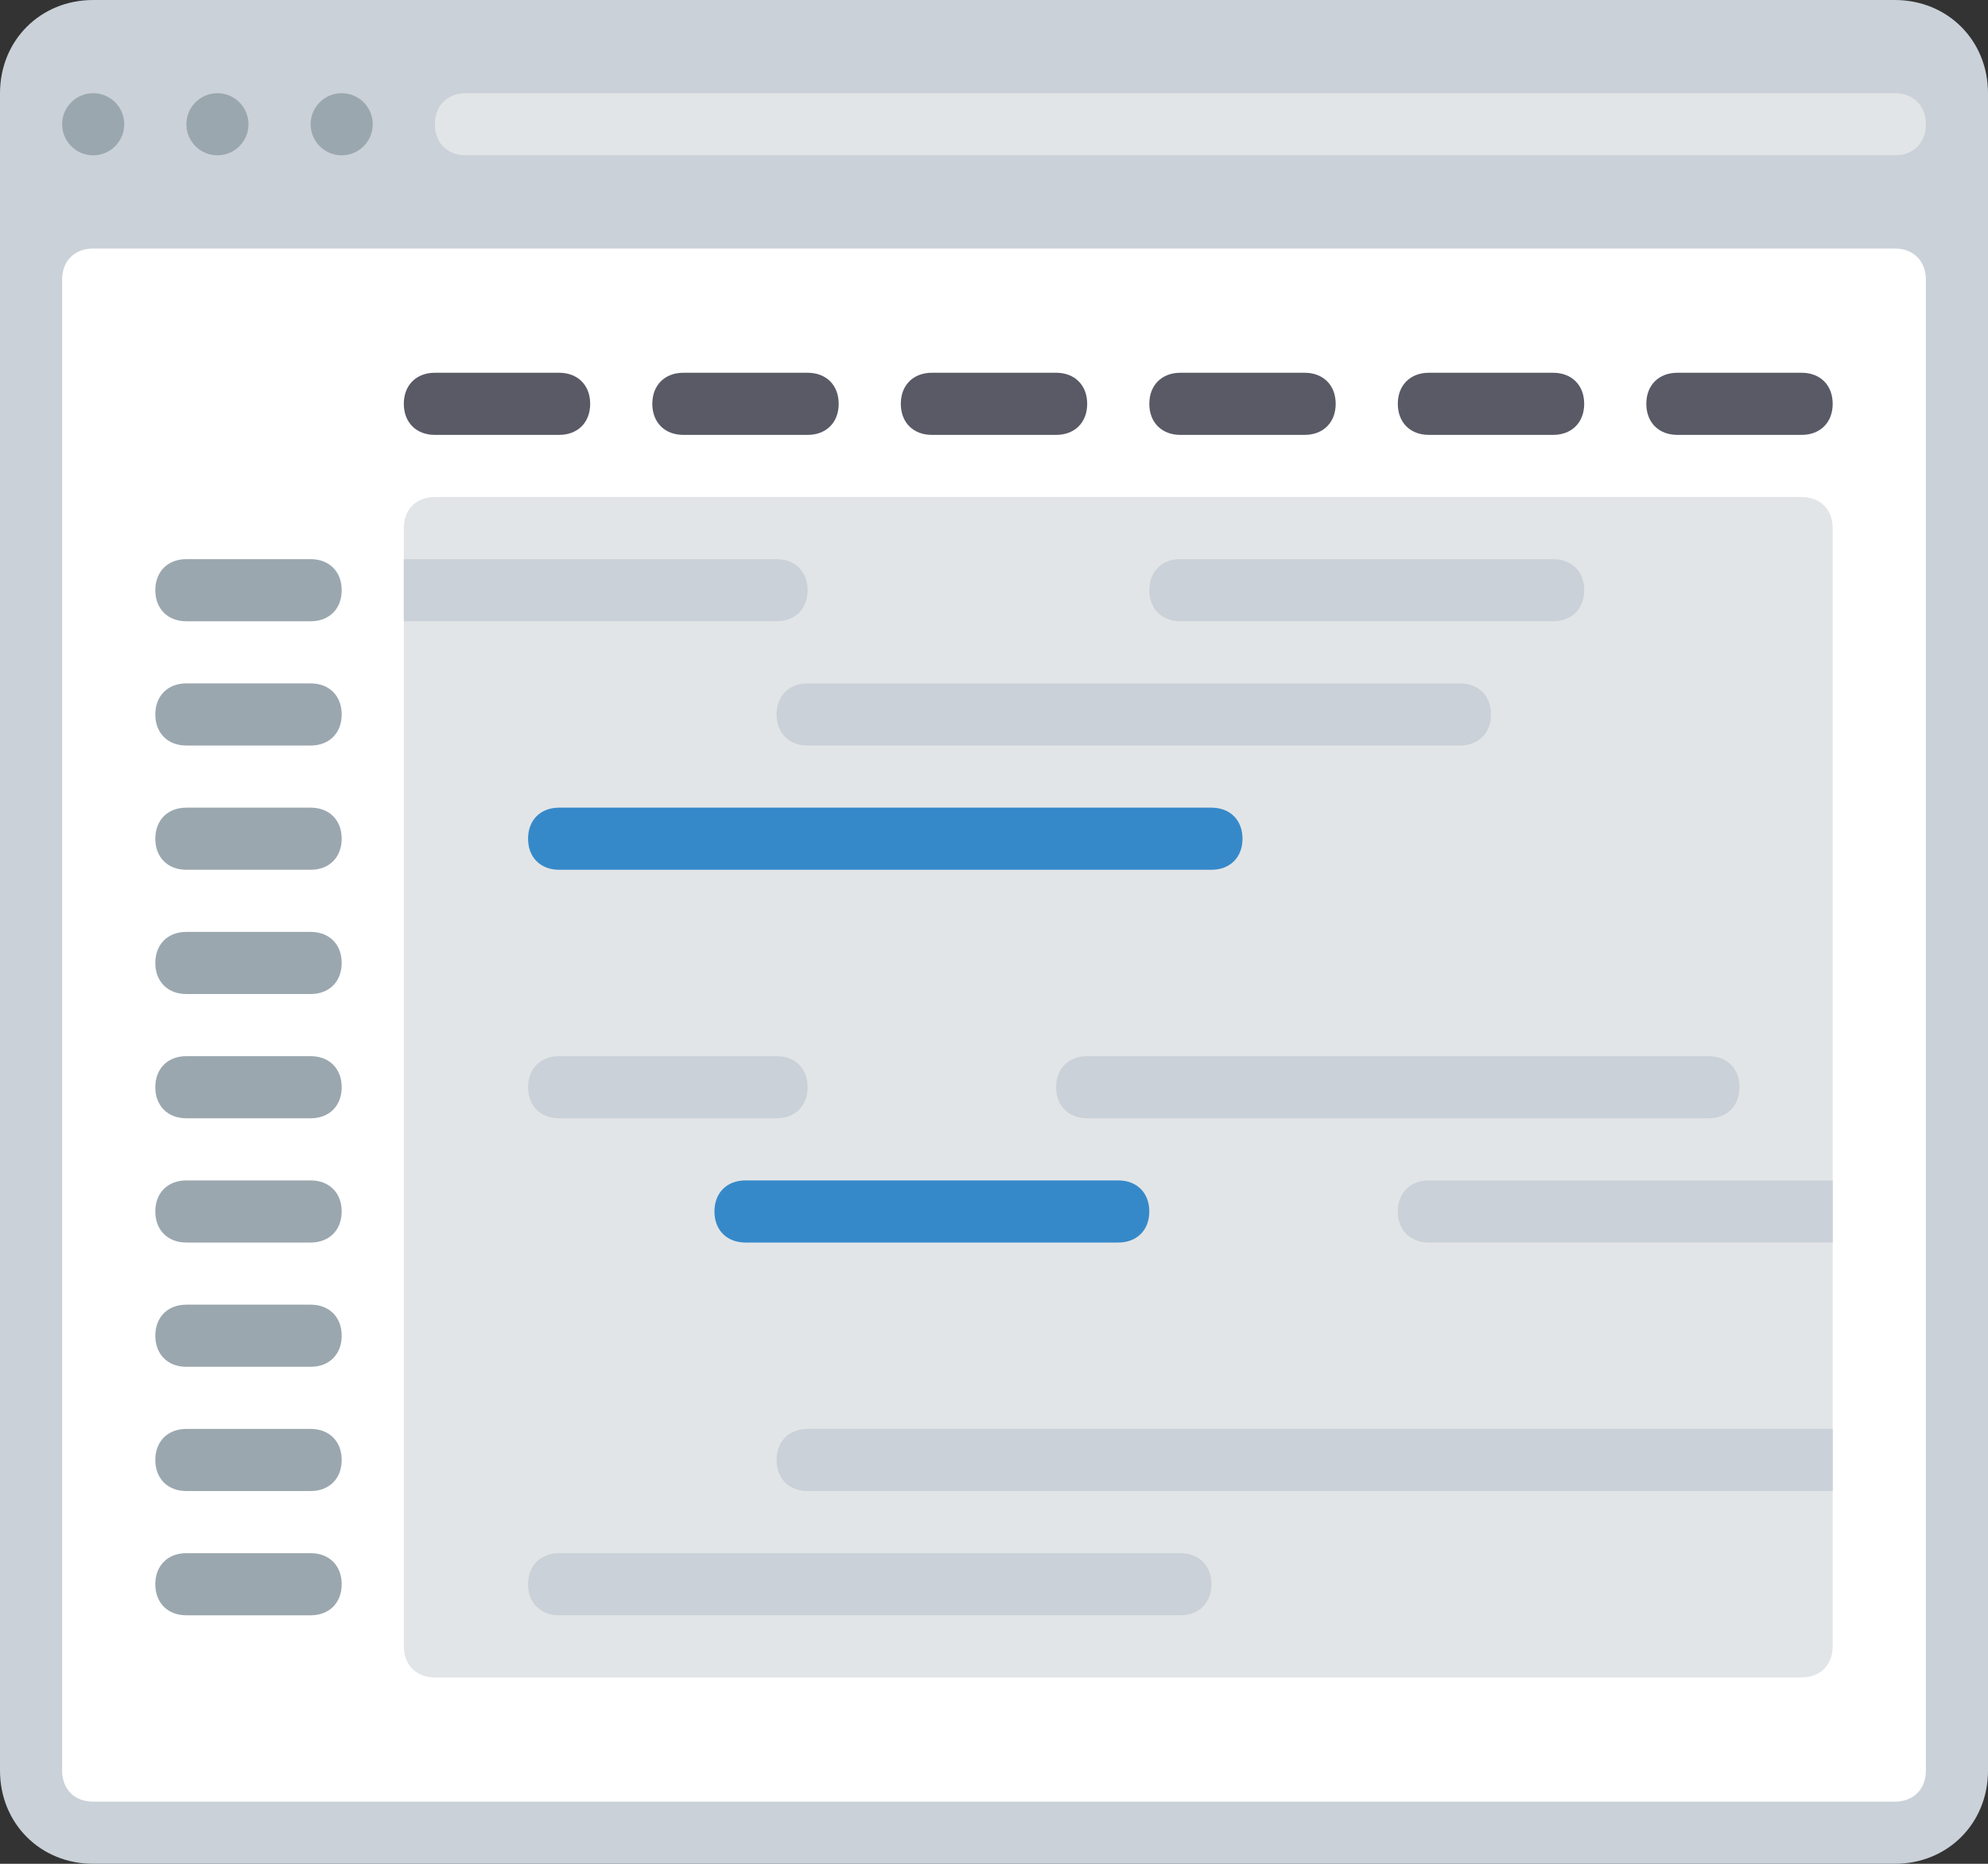 <?xml version="1.0" encoding="utf-8"?>
<!-- Generator: Adobe Illustrator 21.0.0, SVG Export Plug-In . SVG Version: 6.00 Build 0)  -->
<svg version="1.1" xmlns="http://www.w3.org/2000/svg" xmlns:xlink="http://www.w3.org/1999/xlink" x="0px" y="0px"
	 viewBox="0 0 64 60" style="enable-background:new 0 0 64 60;" xml:space="preserve">
<rect x="0" y="0" width="64" height="60" fill="#333333" stroke="none"/>
<style type="text/css">
	.st0{fill:#CAD1D8;}
	.st1{fill:#FFFFFF;}
	.st2{fill:#595A66;}
	.st3{fill:#9BA7AF;}
	.st4{fill:#E2E5E7;}
	.st5{fill:#ABE1FA;}
	.st6{fill:#FDBA4D;}
	.st7{fill:#F19F35;}
	.st8{fill:#3BB54A;}
	.st9{fill:#0E9347;}
	.st10{fill:#E6E7E8;}
	.st11{fill:#BCBEC0;}
	.st12{fill:#D1D3D4;}
	.st13{fill:#A7A9AC;}
	.st14{fill:#DCDDDE;}
	.st15{fill:#B1B3B6;}
	.st16{fill:#C7C8CA;}
	.st17{fill:#9D9FA2;}
	.st18{fill:#3689C9;}
	.st19{fill:#EE2C39;}
	.st20{fill:#FFFFFF;stroke:#595A66;stroke-width:2;stroke-miterlimit:10;}
	.st21{fill:#F19F36;}
	.st22{fill:#D4D5D6;}
	.st23{fill:#35363E;}
	.st24{fill:#CC202C;}
	.st25{fill:#1A70AC;}
	.st26{fill:#BD6428;}
	.st27{fill:#A35723;}
	.st28{fill:#A35623;}
	.st29{fill:#DDDFE1;}
	.st30{fill:#1B6FAB;}
	.st31{fill:#165D91;}
	.st32{fill:#699DC4;}
	.st33{fill:#6F707E;}
	.st34{fill:#4C9FD7;}
	.st35{fill:#748B9E;}
	.st36{fill:#78B6E4;}
</style>
<g id="Layer_62">
</g>
<g id="Layer_60">
</g>
<g id="Layer_59">
</g>
<g id="Layer_58">
</g>
<g id="Layer_57">
</g>
<g id="Layer_56">
</g>
<g id="Layer_55">
</g>
<g id="Layer_54">
</g>
<g id="Layer_53">
	<g>
		<path class="st0" d="M0,57V3c0-1.7,1.3-3,3-3h58c1.7,0,3,1.3,3,3v54c0,1.7-1.3,3-3,3H3C1.3,60,0,58.7,0,57z"/>
		<circle class="st3" cx="3" cy="4" r="1"/>
		<circle class="st3" cx="7" cy="4" r="1"/>
		<circle class="st3" cx="11" cy="4" r="1"/>
		<path class="st1" d="M3,8h58c0.6,0,1,0.4,1,1v48c0,0.6-0.4,1-1,1H3c-0.6,0-1-0.4-1-1V9C2,8.4,2.4,8,3,8z"/>
		<path class="st4" d="M61,5H15c-0.6,0-1-0.4-1-1v0c0-0.6,0.4-1,1-1h46c0.6,0,1,0.4,1,1v0C62,4.6,61.6,5,61,5z"/>
		<path class="st2" d="M21,13L21,13c0-0.6,0.4-1,1-1h4c0.6,0,1,0.4,1,1v0c0,0.6-0.4,1-1,1h-4C21.4,14,21,13.6,21,13z"/>
		<path class="st2" d="M13,13L13,13c0-0.6,0.4-1,1-1h4c0.6,0,1,0.4,1,1v0c0,0.6-0.4,1-1,1h-4C13.4,14,13,13.6,13,13z"/>
		<path class="st3" d="M5,19L5,19c0-0.6,0.4-1,1-1h4c0.6,0,1,0.4,1,1v0c0,0.6-0.4,1-1,1H6C5.4,20,5,19.6,5,19z"/>
		<path class="st3" d="M5,23L5,23c0-0.6,0.4-1,1-1h4c0.6,0,1,0.4,1,1v0c0,0.6-0.4,1-1,1H6C5.4,24,5,23.6,5,23z"/>
		<path class="st3" d="M5,27L5,27c0-0.6,0.4-1,1-1h4c0.6,0,1,0.4,1,1v0c0,0.6-0.4,1-1,1H6C5.4,28,5,27.6,5,27z"/>
		<path class="st3" d="M5,31L5,31c0-0.6,0.4-1,1-1h4c0.6,0,1,0.4,1,1v0c0,0.6-0.4,1-1,1H6C5.4,32,5,31.6,5,31z"/>
		<path class="st3" d="M5,35L5,35c0-0.6,0.4-1,1-1h4c0.6,0,1,0.4,1,1l0,0c0,0.6-0.4,1-1,1H6C5.4,36,5,35.6,5,35z"/>
		<path class="st3" d="M5,39L5,39c0-0.6,0.4-1,1-1h4c0.6,0,1,0.4,1,1l0,0c0,0.6-0.4,1-1,1H6C5.4,40,5,39.6,5,39z"/>
		<path class="st3" d="M5,43L5,43c0-0.6,0.4-1,1-1h4c0.6,0,1,0.4,1,1l0,0c0,0.6-0.4,1-1,1H6C5.4,44,5,43.6,5,43z"/>
		<path class="st3" d="M5,51L5,51c0-0.6,0.4-1,1-1h4c0.6,0,1,0.4,1,1l0,0c0,0.6-0.4,1-1,1H6C5.4,52,5,51.6,5,51z"/>
		<path class="st3" d="M5,47L5,47c0-0.6,0.4-1,1-1h4c0.6,0,1,0.4,1,1l0,0c0,0.6-0.4,1-1,1H6C5.4,48,5,47.6,5,47z"/>
		<path class="st2" d="M29,13L29,13c0-0.6,0.4-1,1-1h4c0.6,0,1,0.4,1,1v0c0,0.6-0.4,1-1,1h-4C29.4,14,29,13.6,29,13z"/>
		<path class="st2" d="M37,13L37,13c0-0.6,0.4-1,1-1h4c0.6,0,1,0.4,1,1v0c0,0.6-0.4,1-1,1h-4C37.4,14,37,13.6,37,13z"/>
		<path class="st2" d="M45,13L45,13c0-0.6,0.4-1,1-1h4c0.6,0,1,0.4,1,1v0c0,0.6-0.4,1-1,1h-4C45.4,14,45,13.6,45,13z"/>
		<path class="st2" d="M53,13L53,13c0-0.6,0.4-1,1-1h4c0.6,0,1,0.4,1,1v0c0,0.6-0.4,1-1,1h-4C53.4,14,53,13.6,53,13z"/>
		<path class="st4" d="M13,53V17c0-0.6,0.4-1,1-1h44c0.6,0,1,0.4,1,1l0,36c0,0.6-0.4,1-1,1H14C13.4,54,13,53.6,13,53z"/>
		<path class="st0" d="M25,20H13v-2h12c0.6,0,1,0.4,1,1v0C26,19.6,25.6,20,25,20z"/>
		<path class="st0" d="M47,24H26c-0.6,0-1-0.4-1-1v0c0-0.6,0.4-1,1-1h21c0.6,0,1,0.4,1,1v0C48,23.6,47.6,24,47,24z"/>
		<path class="st18" d="M39,28H18c-0.6,0-1-0.4-1-1v0c0-0.6,0.4-1,1-1h21c0.6,0,1,0.4,1,1v0C40,27.6,39.6,28,39,28z"/>
		<path class="st0" d="M25,36h-7c-0.6,0-1-0.4-1-1l0,0c0-0.6,0.4-1,1-1h7c0.6,0,1,0.4,1,1l0,0C26,35.6,25.6,36,25,36z"/>
		<path class="st0" d="M50,20H38c-0.6,0-1-0.4-1-1v0c0-0.6,0.4-1,1-1h12c0.6,0,1,0.4,1,1v0C51,19.6,50.6,20,50,20z"/>
		<path class="st0" d="M55,36H35c-0.6,0-1-0.4-1-1l0,0c0-0.6,0.4-1,1-1h20c0.6,0,1,0.4,1,1l0,0C56,35.6,55.6,36,55,36z"/>
		<path class="st0" d="M59,40H46c-0.6,0-1-0.4-1-1l0,0c0-0.6,0.4-1,1-1h13V40z"/>
		<path class="st0" d="M38,52H18c-0.6,0-1-0.4-1-1l0,0c0-0.6,0.4-1,1-1h20c0.6,0,1,0.4,1,1l0,0C39,51.6,38.6,52,38,52z"/>
		<path class="st0" d="M59,48H26c-0.6,0-1-0.4-1-1l0,0c0-0.6,0.4-1,1-1h33V48z"/>
		<path class="st18" d="M36,40H24c-0.6,0-1-0.4-1-1l0,0c0-0.6,0.4-1,1-1h12c0.6,0,1,0.4,1,1l0,0C37,39.6,36.6,40,36,40z"/>
	</g>
</g>
<g id="Layer_52">
</g>
<g id="Layer_51">
</g>
<g id="Layer_50">
</g>
<g id="Layer_49">
</g>
<g id="Layer_48">
</g>
<g id="Layer_47">
</g>
<g id="Layer_46">
</g>
<g id="Layer_45">
</g>
<g id="Layer_44">
</g>
<g id="Layer_43">
</g>
<g id="Layer_42">
</g>
<g id="Layer_41">
</g>
<g id="Layer_40">
</g>
<g id="Layer_39">
</g>
<g id="Layer_38">
</g>
<g id="Layer_37">
</g>
<g id="Layer_36">
</g>
<g id="Layer_35">
</g>
<g id="Layer_34">
</g>
<g id="Layer_33">
</g>
<g id="Layer_32">
</g>
<g id="Layer_31">
</g>
<g id="Layer_30">
</g>
<g id="Layer_29">
</g>
<g id="Layer_28">
</g>
<g id="Layer_27">
</g>
<g id="Layer_26">
</g>
<g id="Layer_25">
</g>
<g id="Layer_24">
</g>
<g id="Layer_23">
</g>
<g id="Layer_22">
</g>
<g id="Layer_21">
</g>
<g id="Layer_20">
</g>
<g id="Layer_19">
</g>
<g id="Layer_18">
</g>
<g id="Layer_17">
</g>
<g id="Layer_16">
</g>
<g id="Layer_15">
</g>
<g id="Layer_14">
</g>
<g id="Layer_13">
</g>
<g id="Layer_12">
</g>
<g id="Layer_11">
</g>
<g id="Layer_10">
</g>
<g id="Layer_9">
</g>
<g id="Layer_8">
</g>
<g id="Layer_7">
</g>
<g id="Layer_6">
</g>
<g id="Layer_5">
</g>
<g id="Layer_4">
</g>
<g id="Layer_3">
</g>
<g id="Layer_2">
</g>
</svg>
